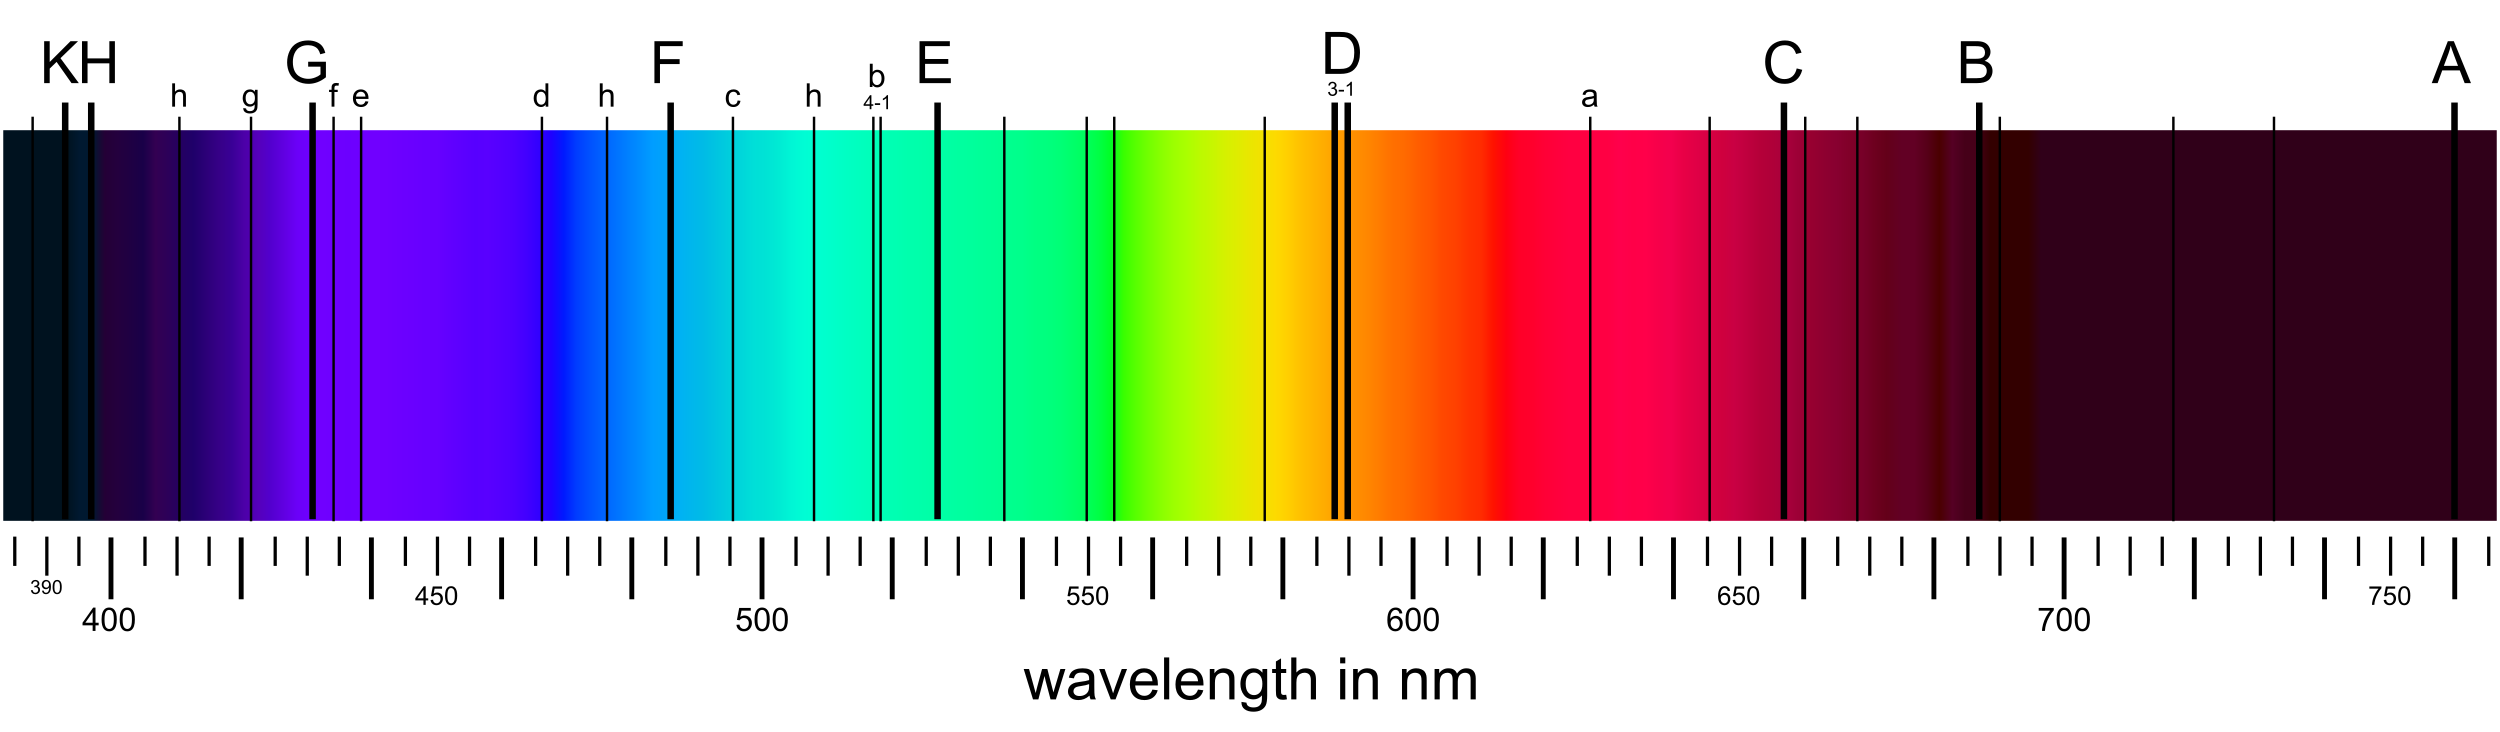 <?xml version="1.0" encoding="utf-8"?>
<!-- Generator: Adobe Illustrator 15.0.2, SVG Export Plug-In . SVG Version: 6.00 Build 0)  -->
<!DOCTYPE svg PUBLIC "-//W3C//DTD SVG 1.1//EN" "http://www.w3.org/Graphics/SVG/1.1/DTD/svg11.dtd">
<svg version="1.1"
	 id="svg2" sodipodi:docname="Fraunhofer_lines_DE.svg" inkscape:version="0.46" sodipodi:version="0.32" xmlns:dc="http://purl.org/dc/elements/1.1/" xmlns:cc="http://creativecommons.org/ns#" xmlns:rdf="http://www.w3.org/1999/02/22-rdf-syntax-ns#" xmlns:svg="http://www.w3.org/2000/svg" xmlns:sodipodi="http://sodipodi.sourceforge.net/DTD/sodipodi-0.dtd" xmlns:inkscape="http://www.inkscape.org/namespaces/inkscape" inkscape:output_extension="org.inkscape.output.svg.inkscape"
	 xmlns="http://www.w3.org/2000/svg" xmlns:xlink="http://www.w3.org/1999/xlink" x="0px" y="0px" width="768px" height="225px"
	 viewBox="0 0 768 225" enable-background="new 0 0 768 225" xml:space="preserve">
<sodipodi:namedview  id="base" inkscape:pageshadow="2" inkscape:pageopacity="0.0" showguides="true" showgrid="false" inkscape:cy="110.91748" inkscape:cx="292.59331" inkscape:zoom="1.535248" borderopacity="1.0" bordercolor="#666666" pagecolor="#ffffff" inkscape:guide-bbox="true" inkscape:window-y="0" inkscape:window-x="0" inkscape:window-height="930" inkscape:window-width="1272" inkscape:current-layer="layer1" inkscape:document-units="px">
	</sodipodi:namedview>
<g id="layer2" inkscape:label="bitmap" inkscape:groupmode="layer">
</g>
<g id="layer1" transform="translate(4,-83.862)" inkscape:label="Ebene 1" inkscape:groupmode="layer">
	
		<linearGradient id="rect2160_1_" gradientUnits="userSpaceOnUse" x1="51.134" y1="-619.408" x2="693.991" y2="-619.408" gradientTransform="matrix(1.01 0 0 -0.372 -50.667 -46.366)">
		<stop  offset="0" style="stop-color:#00121F"/>
		<stop  offset="0.006" style="stop-color:#00121F"/>
		<stop  offset="0.012" style="stop-color:#00121F"/>
		<stop  offset="0.018" style="stop-color:#00121F"/>
		<stop  offset="0.024" style="stop-color:#00121F"/>
		<stop  offset="0.03" style="stop-color:#001930"/>
		<stop  offset="0.036" style="stop-color:#001930"/>
		<stop  offset="0.042" style="stop-color:#240036"/>
		<stop  offset="0.048" style="stop-color:#24003E"/>
		<stop  offset="0.054" style="stop-color:#1F0043"/>
		<stop  offset="0.06" style="stop-color:#190048"/>
		<stop  offset="0.066" style="stop-color:#330052"/>
		<stop  offset="0.072" style="stop-color:#2C0059"/>
		<stop  offset="0.078" style="stop-color:#240061"/>
		<stop  offset="0.084" style="stop-color:#1F006A"/>
		<stop  offset="0.09" style="stop-color:#2C0078"/>
		<stop  offset="0.096" style="stop-color:#360087"/>
		<stop  offset="0.102" style="stop-color:#390096"/>
		<stop  offset="0.108" style="stop-color:#4C00A8"/>
		<stop  offset="0.115" style="stop-color:#5500BC"/>
		<stop  offset="0.12" style="stop-color:#5200CD"/>
		<stop  offset="0.127" style="stop-color:#6100E2"/>
		<stop  offset="0.133" style="stop-color:#6B00F8"/>
		<stop  offset="0.139" style="stop-color:#6E00FF"/>
		<stop  offset="0.145" style="stop-color:#7000FF"/>
		<stop  offset="0.151" style="stop-color:#6E00FF"/>
		<stop  offset="0.157" style="stop-color:#6C00FF"/>
		<stop  offset="0.163" style="stop-color:#6E00FF"/>
		<stop  offset="0.169" style="stop-color:#7000FF"/>
		<stop  offset="0.175" style="stop-color:#6F00FF"/>
		<stop  offset="0.181" style="stop-color:#6C00FF"/>
		<stop  offset="0.187" style="stop-color:#6A00FF"/>
		<stop  offset="0.193" style="stop-color:#6700FF"/>
		<stop  offset="0.199" style="stop-color:#6700FF"/>
		<stop  offset="0.205" style="stop-color:#6100FF"/>
		<stop  offset="0.211" style="stop-color:#5C00FF"/>
		<stop  offset="0.217" style="stop-color:#5700FF"/>
		<stop  offset="0.223" style="stop-color:#5900FF"/>
		<stop  offset="0.229" style="stop-color:#5400FF"/>
		<stop  offset="0.235" style="stop-color:#4E00FF"/>
		<stop  offset="0.241" style="stop-color:#4300FF"/>
		<stop  offset="0.247" style="stop-color:#3300FF"/>
		<stop  offset="0.253" style="stop-color:#1F00FF"/>
		<stop  offset="0.259" style="stop-color:#0019FF"/>
		<stop  offset="0.265" style="stop-color:#003CFF"/>
		<stop  offset="0.271" style="stop-color:#0050FF"/>
		<stop  offset="0.277" style="stop-color:#0061FF"/>
		<stop  offset="0.283" style="stop-color:#0070FF"/>
		<stop  offset="0.289" style="stop-color:#007FFF"/>
		<stop  offset="0.295" style="stop-color:#008DFF"/>
		<stop  offset="0.301" style="stop-color:#009DFF"/>
		<stop  offset="0.307" style="stop-color:#00A3FA"/>
		<stop  offset="0.313" style="stop-color:#00B1F5"/>
		<stop  offset="0.319" style="stop-color:#00B6ED"/>
		<stop  offset="0.325" style="stop-color:#00BBE6"/>
		<stop  offset="0.331" style="stop-color:#00C4E1"/>
		<stop  offset="0.337" style="stop-color:#00CDDD"/>
		<stop  offset="0.343" style="stop-color:#00D6DA"/>
		<stop  offset="0.349" style="stop-color:#00DFD8"/>
		<stop  offset="0.355" style="stop-color:#00E3D5"/>
		<stop  offset="0.361" style="stop-color:#00EBD4"/>
		<stop  offset="0.367" style="stop-color:#00F6D5"/>
		<stop  offset="0.373" style="stop-color:#00FDD4"/>
		<stop  offset="0.38" style="stop-color:#00FFCF"/>
		<stop  offset="0.386" style="stop-color:#00FFCA"/>
		<stop  offset="0.392" style="stop-color:#00FFC4"/>
		<stop  offset="0.398" style="stop-color:#00FFBF"/>
		<stop  offset="0.404" style="stop-color:#00FFBA"/>
		<stop  offset="0.41" style="stop-color:#00FFB5"/>
		<stop  offset="0.416" style="stop-color:#00FFB2"/>
		<stop  offset="0.422" style="stop-color:#00FFAD"/>
		<stop  offset="0.428" style="stop-color:#00FFAA"/>
		<stop  offset="0.434" style="stop-color:#00FFA6"/>
		<stop  offset="0.44" style="stop-color:#00FFA4"/>
		<stop  offset="0.446" style="stop-color:#00FFA0"/>
		<stop  offset="0.452" style="stop-color:#00FF9C"/>
		<stop  offset="0.458" style="stop-color:#00FF97"/>
		<stop  offset="0.464" style="stop-color:#00FF94"/>
		<stop  offset="0.47" style="stop-color:#00FF8E"/>
		<stop  offset="0.476" style="stop-color:#00FF8B"/>
		<stop  offset="0.482" style="stop-color:#00FF82"/>
		<stop  offset="0.488" style="stop-color:#00FF7E"/>
		<stop  offset="0.494" style="stop-color:#00FF76"/>
		<stop  offset="0.5" style="stop-color:#00FF6A"/>
		<stop  offset="0.506" style="stop-color:#00FF5C"/>
		<stop  offset="0.512" style="stop-color:#00FF46"/>
		<stop  offset="0.518" style="stop-color:#00FF24"/>
		<stop  offset="0.524" style="stop-color:#39FF00"/>
		<stop  offset="0.53" style="stop-color:#59FF00"/>
		<stop  offset="0.536" style="stop-color:#73FF00"/>
		<stop  offset="0.542" style="stop-color:#8AFF00"/>
		<stop  offset="0.548" style="stop-color:#9DFF00"/>
		<stop  offset="0.554" style="stop-color:#ABFF00"/>
		<stop  offset="0.56" style="stop-color:#BBFA00"/>
		<stop  offset="0.566" style="stop-color:#C7F600"/>
		<stop  offset="0.572" style="stop-color:#D5F100"/>
		<stop  offset="0.578" style="stop-color:#DFEC00"/>
		<stop  offset="0.584" style="stop-color:#EAE600"/>
		<stop  offset="0.59" style="stop-color:#F3E100"/>
		<stop  offset="0.596" style="stop-color:#FDDA00"/>
		<stop  offset="0.602" style="stop-color:#FFCE00"/>
		<stop  offset="0.608" style="stop-color:#FFC000"/>
		<stop  offset="0.615" style="stop-color:#FFB300"/>
		<stop  offset="0.621" style="stop-color:#FFA800"/>
		<stop  offset="0.626" style="stop-color:#FF9C00"/>
		<stop  offset="0.632" style="stop-color:#FF9100"/>
		<stop  offset="0.639" style="stop-color:#FF8700"/>
		<stop  offset="0.645" style="stop-color:#FF7C00"/>
		<stop  offset="0.651" style="stop-color:#FF7000"/>
		<stop  offset="0.657" style="stop-color:#FF6A00"/>
		<stop  offset="0.663" style="stop-color:#FF5E00"/>
		<stop  offset="0.669" style="stop-color:#FF5500"/>
		<stop  offset="0.675" style="stop-color:#FF4800"/>
		<stop  offset="0.681" style="stop-color:#FF4100"/>
		<stop  offset="0.687" style="stop-color:#FF3300"/>
		<stop  offset="0.693" style="stop-color:#FF2C00"/>
		<stop  offset="0.699" style="stop-color:#FF1200"/>
		<stop  offset="0.705" style="stop-color:#FF0012"/>
		<stop  offset="0.711" style="stop-color:#FF0028"/>
		<stop  offset="0.717" style="stop-color:#FF002C"/>
		<stop  offset="0.723" style="stop-color:#FF0036"/>
		<stop  offset="0.729" style="stop-color:#FF003C"/>
		<stop  offset="0.735" style="stop-color:#FF0041"/>
		<stop  offset="0.741" style="stop-color:#FF0041"/>
		<stop  offset="0.747" style="stop-color:#FF0043"/>
		<stop  offset="0.753" style="stop-color:#FF0043"/>
		<stop  offset="0.759" style="stop-color:#FF004C"/>
		<stop  offset="0.765" style="stop-color:#FF0048"/>
		<stop  offset="0.771" style="stop-color:#FF004A"/>
		<stop  offset="0.777" style="stop-color:#F7004A"/>
		<stop  offset="0.783" style="stop-color:#F3004E"/>
		<stop  offset="0.789" style="stop-color:#E80046"/>
		<stop  offset="0.795" style="stop-color:#E00046"/>
		<stop  offset="0.801" style="stop-color:#D70043"/>
		<stop  offset="0.807" style="stop-color:#CF003E"/>
		<stop  offset="0.813" style="stop-color:#C90043"/>
		<stop  offset="0.819" style="stop-color:#BF003E"/>
		<stop  offset="0.825" style="stop-color:#B50039"/>
		<stop  offset="0.831" style="stop-color:#AF0039"/>
		<stop  offset="0.837" style="stop-color:#A9003C"/>
		<stop  offset="0.843" style="stop-color:#9D0036"/>
		<stop  offset="0.849" style="stop-color:#970030"/>
		<stop  offset="0.855" style="stop-color:#8F0030"/>
		<stop  offset="0.861" style="stop-color:#880030"/>
		<stop  offset="0.868" style="stop-color:#800028"/>
		<stop  offset="0.874" style="stop-color:#760028"/>
		<stop  offset="0.879" style="stop-color:#6E001F"/>
		<stop  offset="0.885" style="stop-color:#640019"/>
		<stop  offset="0.892" style="stop-color:#620024"/>
		<stop  offset="0.898" style="stop-color:#620024"/>
		<stop  offset="0.904" style="stop-color:#570019"/>
		<stop  offset="0.91" style="stop-color:#4A0000"/>
		<stop  offset="0.916" style="stop-color:#550024"/>
		<stop  offset="0.922" style="stop-color:#460019"/>
		<stop  offset="0.928" style="stop-color:#460019"/>
		<stop  offset="0.934" style="stop-color:#330000"/>
		<stop  offset="0.94" style="stop-color:#330000"/>
		<stop  offset="0.946" style="stop-color:#330000"/>
		<stop  offset="0.952" style="stop-color:#330000"/>
		<stop  offset="0.958" style="stop-color:#300019"/>
		<stop  offset="0.964" style="stop-color:#300019"/>
		<stop  offset="0.97" style="stop-color:#300019"/>
		<stop  offset="0.976" style="stop-color:#300019"/>
		<stop  offset="0.982" style="stop-color:#300019"/>
		<stop  offset="0.988" style="stop-color:#300019"/>
		<stop  offset="0.994" style="stop-color:#300019"/>
		<stop  offset="1" style="stop-color:#300019"/>
	</linearGradient>
	<path id="rect2160" fill="url(#rect2160_1_)" d="M-3,123.862v120h0.75h0.031h3.216h0.999h644.059h4.466H763v-120H650.52h-4.466
		H1.996H0.997h-3.216h-0.031H-3z"/>
	<g id="g3640" transform="translate(0,-14)">
		<path id="path3356" fill="none" stroke="#000000" stroke-width="1.5" d="M30.094,262.96v19"/>
		<path id="path3358" fill="none" stroke="#000000" stroke-width="1" d="M20.242,262.71v9"/>
		<path id="path3360" fill="none" stroke="#000000" stroke-width="1" d="M10.39,262.71v12"/>
		<path id="path3362" fill="none" stroke="#000000" stroke-width="1" d="M0.539,262.71v9"/>
		<path id="path3372" fill="none" stroke="#000000" stroke-width="1.5" d="M70.094,262.96v19"/>
		<path id="path3374" fill="none" stroke="#000000" stroke-width="1" d="M60.242,262.71v9"/>
		<path id="path3376" fill="none" stroke="#000000" stroke-width="1" d="M50.39,262.71v12"/>
		<path id="path3378" fill="none" stroke="#000000" stroke-width="1" d="M40.539,262.71v9"/>
		<path id="path3382" fill="none" stroke="#000000" stroke-width="1.5" d="M110.094,262.96v19"/>
		<path id="path3384" fill="none" stroke="#000000" stroke-width="1" d="M100.242,262.71v9"/>
		<path id="path3386" fill="none" stroke="#000000" stroke-width="1" d="M90.39,262.71v12"/>
		<path id="path3388" fill="none" stroke="#000000" stroke-width="1" d="M80.539,262.71v9"/>
		<path id="path3392" fill="none" stroke="#000000" stroke-width="1.5" d="M150.094,262.96v19"/>
		<path id="path3394" fill="none" stroke="#000000" stroke-width="1" d="M140.242,262.71v9"/>
		<path id="path3396" fill="none" stroke="#000000" stroke-width="1" d="M130.39,262.71v12"/>
		<path id="path3398" fill="none" stroke="#000000" stroke-width="1" d="M120.539,262.71v9"/>
		<path id="path3402" fill="none" stroke="#000000" stroke-width="1.5" d="M190.094,262.96v19"/>
		<path id="path3404" fill="none" stroke="#000000" stroke-width="1" d="M180.242,262.71v9"/>
		<path id="path3406" fill="none" stroke="#000000" stroke-width="1" d="M170.39,262.71v12"/>
		<path id="path3408" fill="none" stroke="#000000" stroke-width="1" d="M160.539,262.71v9"/>
		<path id="path3412" fill="none" stroke="#000000" stroke-width="1.5" d="M230.094,262.96v19"/>
		<path id="path3414" fill="none" stroke="#000000" stroke-width="1" d="M220.242,262.71v9"/>
		<path id="path3416" fill="none" stroke="#000000" stroke-width="1" d="M210.39,262.71v12"/>
		<path id="path3418" fill="none" stroke="#000000" stroke-width="1" d="M200.539,262.71v9"/>
		<path id="path3422" fill="none" stroke="#000000" stroke-width="1.5" d="M270.094,262.96v19"/>
		<path id="path3424" fill="none" stroke="#000000" stroke-width="1" d="M260.242,262.71v9"/>
		<path id="path3426" fill="none" stroke="#000000" stroke-width="1" d="M250.39,262.71v12"/>
		<path id="path3428" fill="none" stroke="#000000" stroke-width="1" d="M240.539,262.71v9"/>
		<path id="path3432" fill="none" stroke="#000000" stroke-width="1.5" d="M310.094,262.96v19"/>
		<path id="path3434" fill="none" stroke="#000000" stroke-width="1" d="M300.242,262.71v9"/>
		<path id="path3436" fill="none" stroke="#000000" stroke-width="1" d="M290.39,262.71v12"/>
		<path id="path3438" fill="none" stroke="#000000" stroke-width="1" d="M280.539,262.71v9"/>
		<path id="path3442" fill="none" stroke="#000000" stroke-width="1.5" d="M350.094,262.96v19"/>
		<path id="path3444" fill="none" stroke="#000000" stroke-width="1" d="M340.242,262.71v9"/>
		<path id="path3446" fill="none" stroke="#000000" stroke-width="1" d="M330.391,262.71v12"/>
		<path id="path3448" fill="none" stroke="#000000" stroke-width="1" d="M320.539,262.71v9"/>
		<path id="path3452" fill="none" stroke="#000000" stroke-width="1.5" d="M390.094,262.96v19"/>
		<path id="path3454" fill="none" stroke="#000000" stroke-width="1" d="M380.242,262.71v9"/>
		<path id="path3456" fill="none" stroke="#000000" stroke-width="1" d="M370.391,262.71v12"/>
		<path id="path3458" fill="none" stroke="#000000" stroke-width="1" d="M360.539,262.71v9"/>
		<path id="path3462" fill="none" stroke="#000000" stroke-width="1.5" d="M430.094,262.96v19"/>
		<path id="path3464" fill="none" stroke="#000000" stroke-width="1" d="M420.242,262.71v9"/>
		<path id="path3466" fill="none" stroke="#000000" stroke-width="1" d="M410.391,262.71v12"/>
		<path id="path3468" fill="none" stroke="#000000" stroke-width="1" d="M400.539,262.71v9"/>
		<path id="path3472" fill="none" stroke="#000000" stroke-width="1.5" d="M470.094,262.96v19"/>
		<path id="path3474" fill="none" stroke="#000000" stroke-width="1" d="M460.242,262.71v9"/>
		<path id="path3476" fill="none" stroke="#000000" stroke-width="1" d="M450.391,262.71v12"/>
		<path id="path3478" fill="none" stroke="#000000" stroke-width="1" d="M440.539,262.71v9"/>
		<path id="path3482" fill="none" stroke="#000000" stroke-width="1.5" d="M510.094,262.96v19"/>
		<path id="path3484" fill="none" stroke="#000000" stroke-width="1" d="M500.242,262.71v9"/>
		<path id="path3486" fill="none" stroke="#000000" stroke-width="1" d="M490.391,262.71v12"/>
		<path id="path3488" fill="none" stroke="#000000" stroke-width="1" d="M480.539,262.71v9"/>
		<path id="path3492" fill="none" stroke="#000000" stroke-width="1.5" d="M550.094,262.96v19"/>
		<path id="path3494" fill="none" stroke="#000000" stroke-width="1" d="M540.242,262.71v9"/>
		<path id="path3496" fill="none" stroke="#000000" stroke-width="1" d="M530.391,262.71v12"/>
		<path id="path3498" fill="none" stroke="#000000" stroke-width="1" d="M520.539,262.71v9"/>
		<path id="path3502" fill="none" stroke="#000000" stroke-width="1.5" d="M590.094,262.96v19"/>
		<path id="path3504" fill="none" stroke="#000000" stroke-width="1" d="M580.242,262.71v9"/>
		<path id="path3506" fill="none" stroke="#000000" stroke-width="1" d="M570.391,262.71v12"/>
		<path id="path3508" fill="none" stroke="#000000" stroke-width="1" d="M560.539,262.71v9"/>
		<path id="path3512" fill="none" stroke="#000000" stroke-width="1.5" d="M630.094,262.96v19"/>
		<path id="path3514" fill="none" stroke="#000000" stroke-width="1" d="M620.242,262.71v9"/>
		<path id="path3516" fill="none" stroke="#000000" stroke-width="1" d="M610.391,262.71v12"/>
		<path id="path3518" fill="none" stroke="#000000" stroke-width="1" d="M600.539,262.71v9"/>
		<path id="path3522" fill="none" stroke="#000000" stroke-width="1.5" d="M670.094,262.96v19"/>
		<path id="path3524" fill="none" stroke="#000000" stroke-width="1" d="M660.242,262.71v9"/>
		<path id="path3526" fill="none" stroke="#000000" stroke-width="1" d="M650.391,262.71v12"/>
		<path id="path3528" fill="none" stroke="#000000" stroke-width="1" d="M640.539,262.71v9"/>
		<path id="path3532" fill="none" stroke="#000000" stroke-width="1.5" d="M710.094,262.96v19"/>
		<path id="path3534" fill="none" stroke="#000000" stroke-width="1" d="M700.242,262.71v9"/>
		<path id="path3536" fill="none" stroke="#000000" stroke-width="1" d="M690.391,262.71v12"/>
		<path id="path3538" fill="none" stroke="#000000" stroke-width="1" d="M680.539,262.71v9"/>
		<path id="path3542" fill="none" stroke="#000000" stroke-width="1.5" d="M750.094,262.96v19"/>
		<path id="path3544" fill="none" stroke="#000000" stroke-width="1" d="M740.242,262.71v9"/>
		<path id="path3546" fill="none" stroke="#000000" stroke-width="1" d="M730.391,262.71v12"/>
		<path id="path3548" fill="none" stroke="#000000" stroke-width="1" d="M720.539,262.71v9"/>
		<path id="path3558" fill="none" stroke="#000000" stroke-width="1" d="M760.539,262.71v9"/>
	</g>
	<g enable-background="new    ">
		<path d="M5.492,265.188l0.527-0.07c0.061,0.299,0.164,0.515,0.309,0.646c0.146,0.133,0.323,0.198,0.532,0.198
			c0.248,0,0.458-0.086,0.628-0.258s0.256-0.385,0.256-0.639c0-0.242-0.079-0.441-0.237-0.599s-0.359-0.236-0.604-0.236
			c-0.1,0-0.224,0.02-0.372,0.059l0.059-0.463c0.035,0.004,0.063,0.006,0.085,0.006c0.225,0,0.427-0.059,0.606-0.176
			s0.27-0.298,0.27-0.542c0-0.193-0.065-0.354-0.196-0.48s-0.3-0.19-0.507-0.19c-0.205,0-0.376,0.064-0.513,0.193
			s-0.225,0.322-0.264,0.58l-0.527-0.094c0.064-0.354,0.211-0.627,0.439-0.822c0.229-0.193,0.513-0.291,0.853-0.291
			c0.234,0,0.45,0.051,0.647,0.15c0.197,0.102,0.348,0.238,0.453,0.412s0.157,0.358,0.157,0.554c0,0.186-0.05,0.354-0.149,0.507
			s-0.247,0.273-0.442,0.363c0.254,0.059,0.451,0.18,0.592,0.365c0.141,0.184,0.211,0.415,0.211,0.692
			c0,0.375-0.137,0.692-0.41,0.954c-0.273,0.26-0.619,0.391-1.037,0.391c-0.377,0-0.69-0.112-0.939-0.337
			S5.527,265.546,5.492,265.188z"/>
		<path d="M8.905,265.329l0.507-0.047c0.043,0.238,0.125,0.411,0.246,0.519s0.276,0.161,0.466,0.161
			c0.162,0,0.304-0.037,0.426-0.111s0.222-0.173,0.3-0.298c0.078-0.123,0.144-0.291,0.196-0.502s0.079-0.426,0.079-0.645
			c0-0.023-0.001-0.059-0.003-0.105c-0.105,0.168-0.25,0.305-0.432,0.408c-0.183,0.105-0.38,0.157-0.593,0.157
			c-0.355,0-0.656-0.129-0.902-0.387s-0.369-0.598-0.369-1.02c0-0.436,0.128-0.786,0.385-1.052s0.579-0.398,0.965-0.398
			c0.279,0,0.535,0.075,0.766,0.226s0.407,0.364,0.527,0.644c0.12,0.277,0.18,0.681,0.18,1.208c0,0.549-0.06,0.985-0.179,1.312
			c-0.119,0.324-0.296,0.572-0.532,0.742s-0.511,0.255-0.828,0.255c-0.336,0-0.61-0.093-0.823-0.28
			C9.076,265.93,8.948,265.667,8.905,265.329z M11.064,263.433c0-0.303-0.081-0.543-0.242-0.721s-0.355-0.267-0.582-0.267
			c-0.234,0-0.438,0.096-0.612,0.287s-0.261,0.439-0.261,0.744c0,0.273,0.083,0.496,0.248,0.667s0.369,0.256,0.611,0.256
			c0.244,0,0.445-0.085,0.602-0.256S11.064,263.736,11.064,263.433z"/>
		<path d="M12.163,264.204c0-0.508,0.052-0.916,0.157-1.226s0.26-0.549,0.466-0.717s0.465-0.252,0.778-0.252
			c0.23,0,0.433,0.047,0.606,0.139c0.174,0.094,0.317,0.228,0.431,0.402s0.202,0.388,0.267,0.639s0.097,0.589,0.097,1.015
			c0,0.504-0.052,0.911-0.155,1.22c-0.104,0.311-0.258,0.55-0.464,0.719s-0.466,0.253-0.781,0.253c-0.414,0-0.739-0.148-0.976-0.445
			C12.305,265.593,12.163,265.011,12.163,264.204z M12.705,264.204c0,0.705,0.083,1.175,0.248,1.407
			c0.165,0.234,0.369,0.351,0.611,0.351s0.446-0.117,0.611-0.352s0.248-0.703,0.248-1.406c0-0.707-0.083-1.177-0.248-1.409
			s-0.371-0.349-0.617-0.349c-0.242,0-0.436,0.103-0.58,0.308C12.796,263.015,12.705,263.499,12.705,264.204z"/>
	</g>
	<g enable-background="new    ">
		<path d="M24.46,277.684v-1.714h-3.105v-0.806l3.267-4.639h0.718v4.639h0.967v0.806h-0.967v1.714H24.46z M24.46,275.165v-3.228
			l-2.241,3.228H24.46z"/>
		<path d="M27.205,274.154c0-0.847,0.087-1.527,0.261-2.044c0.174-0.516,0.433-0.913,0.776-1.193s0.775-0.42,1.296-0.42
			c0.384,0,0.721,0.077,1.011,0.232c0.29,0.154,0.529,0.377,0.718,0.668c0.189,0.292,0.337,0.646,0.444,1.064
			c0.107,0.419,0.161,0.982,0.161,1.692c0,0.84-0.086,1.518-0.259,2.034c-0.172,0.516-0.431,0.914-0.774,1.195
			c-0.343,0.282-0.777,0.423-1.301,0.423c-0.69,0-1.232-0.247-1.626-0.742C27.44,276.469,27.205,275.499,27.205,274.154z
			 M28.108,274.154c0,1.175,0.138,1.957,0.413,2.347c0.275,0.389,0.614,0.583,1.018,0.583s0.743-0.195,1.018-0.586
			s0.413-1.172,0.413-2.344c0-1.179-0.138-1.961-0.413-2.349s-0.618-0.581-1.028-0.581c-0.404,0-0.726,0.171-0.967,0.513
			C28.259,272.174,28.108,272.979,28.108,274.154z"/>
		<path d="M32.766,274.154c0-0.847,0.087-1.527,0.261-2.044c0.174-0.516,0.433-0.913,0.776-1.193s0.775-0.42,1.296-0.42
			c0.384,0,0.721,0.077,1.011,0.232c0.29,0.154,0.529,0.377,0.718,0.668c0.189,0.292,0.337,0.646,0.444,1.064
			c0.107,0.419,0.161,0.982,0.161,1.692c0,0.84-0.086,1.518-0.259,2.034c-0.172,0.516-0.431,0.914-0.774,1.195
			c-0.343,0.282-0.777,0.423-1.301,0.423c-0.69,0-1.232-0.247-1.626-0.742C33.002,276.469,32.766,275.499,32.766,274.154z
			 M33.669,274.154c0,1.175,0.138,1.957,0.413,2.347c0.275,0.389,0.614,0.583,1.018,0.583s0.743-0.195,1.018-0.586
			s0.413-1.172,0.413-2.344c0-1.179-0.138-1.961-0.413-2.349s-0.618-0.581-1.028-0.581c-0.404,0-0.726,0.171-0.967,0.513
			C33.821,272.174,33.669,272.979,33.669,274.154z"/>
	</g>
	<g enable-background="new    ">
		<path d="M222.232,275.809l0.923-0.078c0.068,0.449,0.227,0.787,0.476,1.014c0.249,0.226,0.549,0.339,0.901,0.339
			c0.423,0,0.781-0.159,1.074-0.479s0.439-0.742,0.439-1.27c0-0.501-0.141-0.896-0.422-1.187s-0.65-0.435-1.106-0.435
			c-0.283,0-0.539,0.064-0.767,0.192c-0.228,0.129-0.407,0.296-0.537,0.501l-0.825-0.107l0.693-3.677h3.56v0.84h-2.856l-0.386,1.924
			c0.43-0.3,0.88-0.449,1.353-0.449c0.625,0,1.152,0.217,1.582,0.649s0.645,0.989,0.645,1.67c0,0.647-0.189,1.208-0.566,1.68
			c-0.459,0.579-1.085,0.869-1.88,0.869c-0.651,0-1.183-0.183-1.594-0.547S222.291,276.412,222.232,275.809z"/>
		<path d="M227.794,274.154c0-0.847,0.087-1.527,0.261-2.044c0.174-0.516,0.433-0.913,0.776-1.193s0.775-0.42,1.296-0.42
			c0.384,0,0.721,0.077,1.011,0.232c0.29,0.154,0.529,0.377,0.718,0.668c0.189,0.292,0.337,0.646,0.444,1.064
			c0.107,0.419,0.161,0.982,0.161,1.692c0,0.84-0.086,1.518-0.259,2.034c-0.172,0.516-0.431,0.914-0.774,1.195
			c-0.343,0.282-0.777,0.423-1.301,0.423c-0.69,0-1.232-0.247-1.626-0.742C228.03,276.469,227.794,275.499,227.794,274.154z
			 M228.697,274.154c0,1.175,0.138,1.957,0.413,2.347c0.275,0.389,0.614,0.583,1.018,0.583s0.743-0.195,1.018-0.586
			s0.413-1.172,0.413-2.344c0-1.179-0.138-1.961-0.413-2.349s-0.618-0.581-1.028-0.581c-0.404,0-0.726,0.171-0.967,0.513
			C228.849,272.174,228.697,272.979,228.697,274.154z"/>
		<path d="M233.355,274.154c0-0.847,0.087-1.527,0.261-2.044c0.174-0.516,0.433-0.913,0.776-1.193s0.775-0.42,1.296-0.42
			c0.384,0,0.721,0.077,1.011,0.232c0.29,0.154,0.529,0.377,0.718,0.668c0.189,0.292,0.337,0.646,0.444,1.064
			c0.107,0.419,0.161,0.982,0.161,1.692c0,0.84-0.086,1.518-0.259,2.034c-0.172,0.516-0.431,0.914-0.774,1.195
			c-0.343,0.282-0.777,0.423-1.301,0.423c-0.69,0-1.232-0.247-1.626-0.742C233.591,276.469,233.355,275.499,233.355,274.154z
			 M234.259,274.154c0,1.175,0.138,1.957,0.413,2.347c0.275,0.389,0.614,0.583,1.018,0.583s0.743-0.195,1.018-0.586
			s0.413-1.172,0.413-2.344c0-1.179-0.138-1.961-0.413-2.349s-0.618-0.581-1.028-0.581c-0.404,0-0.726,0.171-0.967,0.513
			C234.41,272.174,234.259,272.979,234.259,274.154z"/>
	</g>
	<g enable-background="new    ">
		<path d="M126.072,269.684v-1.371h-2.484v-0.645l2.613-3.711h0.574v3.711h0.773v0.645h-0.773v1.371H126.072z M126.072,267.669
			v-2.582l-1.793,2.582H126.072z"/>
		<path d="M128.267,268.184l0.738-0.063c0.055,0.359,0.182,0.63,0.381,0.811s0.439,0.271,0.721,0.271
			c0.338,0,0.625-0.128,0.859-0.383s0.352-0.594,0.352-1.016c0-0.401-0.113-0.718-0.338-0.949s-0.52-0.348-0.885-0.348
			c-0.227,0-0.431,0.052-0.613,0.154s-0.326,0.236-0.43,0.4l-0.66-0.086l0.555-2.941h2.848v0.672h-2.285l-0.309,1.539
			c0.344-0.239,0.705-0.359,1.082-0.359c0.5,0,0.922,0.173,1.266,0.52s0.516,0.792,0.516,1.336c0,0.519-0.151,0.966-0.453,1.344
			c-0.367,0.464-0.869,0.695-1.504,0.695c-0.521,0-0.946-0.146-1.275-0.438S128.314,268.666,128.267,268.184z"/>
		<path d="M132.716,266.86c0-0.677,0.07-1.222,0.209-1.635s0.346-0.731,0.621-0.955s0.621-0.336,1.037-0.336
			c0.307,0,0.577,0.062,0.809,0.186s0.423,0.302,0.574,0.535s0.27,0.517,0.355,0.852s0.129,0.786,0.129,1.354
			c0,0.672-0.069,1.214-0.207,1.627s-0.344,0.731-0.619,0.957s-0.622,0.338-1.041,0.338c-0.552,0-0.986-0.198-1.301-0.594
			C132.905,268.712,132.716,267.935,132.716,266.86z M133.439,266.86c0,0.94,0.11,1.565,0.33,1.877s0.492,0.467,0.814,0.467
			s0.594-0.156,0.814-0.469s0.33-0.938,0.33-1.875c0-0.942-0.11-1.569-0.33-1.879s-0.494-0.465-0.822-0.465
			c-0.323,0-0.581,0.137-0.773,0.41C133.56,265.275,133.439,265.92,133.439,266.86z"/>
	</g>
	<g enable-background="new    ">
		<path d="M426.793,272.279l-0.874,0.068c-0.078-0.345-0.188-0.596-0.332-0.752c-0.237-0.251-0.53-0.376-0.879-0.376
			c-0.28,0-0.526,0.078-0.737,0.234c-0.277,0.202-0.494,0.496-0.654,0.884s-0.242,0.939-0.249,1.655
			c0.212-0.322,0.47-0.562,0.776-0.718s0.627-0.234,0.962-0.234c0.586,0,1.085,0.216,1.497,0.647
			c0.411,0.431,0.617,0.988,0.617,1.672c0,0.449-0.097,0.867-0.291,1.252c-0.193,0.387-0.459,0.682-0.798,0.887
			s-0.723,0.308-1.152,0.308c-0.732,0-1.329-0.27-1.792-0.808c-0.463-0.539-0.693-1.427-0.693-2.664c0-1.384,0.256-2.39,0.767-3.018
			c0.446-0.547,1.046-0.82,1.802-0.82c0.563,0,1.024,0.158,1.385,0.474C426.506,271.286,426.721,271.722,426.793,272.279z
			 M423.204,275.365c0,0.303,0.064,0.593,0.192,0.869c0.129,0.276,0.309,0.487,0.54,0.632c0.231,0.146,0.474,0.218,0.728,0.218
			c0.371,0,0.689-0.149,0.957-0.449s0.4-0.706,0.4-1.221c0-0.495-0.132-0.885-0.396-1.169c-0.264-0.285-0.596-0.428-0.996-0.428
			c-0.397,0-0.733,0.143-1.011,0.428C423.342,274.529,423.204,274.903,423.204,275.365z"/>
		<path d="M427.794,274.154c0-0.847,0.087-1.527,0.261-2.044c0.175-0.516,0.434-0.913,0.777-1.193c0.343-0.28,0.775-0.42,1.296-0.42
			c0.384,0,0.722,0.077,1.011,0.232c0.289,0.154,0.529,0.377,0.718,0.668c0.188,0.292,0.337,0.646,0.444,1.064
			c0.107,0.419,0.161,0.982,0.161,1.692c0,0.84-0.087,1.518-0.259,2.034c-0.172,0.516-0.431,0.914-0.773,1.195
			c-0.344,0.282-0.777,0.423-1.302,0.423c-0.69,0-1.231-0.247-1.626-0.742C428.029,276.469,427.794,275.499,427.794,274.154z
			 M428.697,274.154c0,1.175,0.138,1.957,0.412,2.347c0.275,0.389,0.615,0.583,1.019,0.583s0.743-0.195,1.019-0.586
			c0.274-0.391,0.412-1.172,0.412-2.344c0-1.179-0.138-1.961-0.412-2.349c-0.275-0.388-0.618-0.581-1.028-0.581
			c-0.403,0-0.726,0.171-0.967,0.513C428.849,272.174,428.697,272.979,428.697,274.154z"/>
		<path d="M433.355,274.154c0-0.847,0.087-1.527,0.262-2.044c0.174-0.516,0.433-0.913,0.775-1.193c0.344-0.28,0.775-0.42,1.297-0.42
			c0.385,0,0.721,0.077,1.011,0.232c0.29,0.154,0.528,0.377,0.718,0.668c0.189,0.292,0.337,0.646,0.444,1.064
			c0.107,0.419,0.161,0.982,0.161,1.692c0,0.84-0.086,1.518-0.259,2.034c-0.173,0.516-0.431,0.914-0.774,1.195
			c-0.343,0.282-0.777,0.423-1.301,0.423c-0.689,0-1.232-0.247-1.626-0.742C433.592,276.469,433.355,275.499,433.355,274.154z
			 M434.259,274.154c0,1.175,0.138,1.957,0.413,2.347c0.274,0.389,0.613,0.583,1.018,0.583s0.743-0.195,1.018-0.586
			c0.275-0.391,0.413-1.172,0.413-2.344c0-1.179-0.138-1.961-0.413-2.349c-0.274-0.388-0.617-0.581-1.027-0.581
			c-0.404,0-0.727,0.171-0.967,0.513C434.41,272.174,434.259,272.979,434.259,274.154z"/>
	</g>
	<g enable-background="new    ">
		<path d="M323.818,268.184l0.738-0.063c0.055,0.359,0.182,0.63,0.381,0.811s0.439,0.271,0.721,0.271
			c0.338,0,0.625-0.128,0.859-0.383s0.352-0.594,0.352-1.016c0-0.401-0.113-0.718-0.338-0.949s-0.52-0.348-0.885-0.348
			c-0.227,0-0.431,0.052-0.613,0.154s-0.326,0.236-0.43,0.4l-0.66-0.086l0.555-2.941h2.848v0.672h-2.285l-0.309,1.539
			c0.344-0.239,0.705-0.359,1.082-0.359c0.5,0,0.922,0.173,1.266,0.52s0.516,0.792,0.516,1.336c0,0.519-0.151,0.966-0.453,1.344
			c-0.367,0.464-0.869,0.695-1.504,0.695c-0.521,0-0.946-0.146-1.275-0.438S323.865,268.666,323.818,268.184z"/>
		<path d="M328.267,268.184l0.738-0.063c0.055,0.359,0.182,0.63,0.381,0.811s0.439,0.271,0.721,0.271
			c0.338,0,0.625-0.128,0.859-0.383s0.352-0.594,0.352-1.016c0-0.401-0.113-0.718-0.338-0.949s-0.52-0.348-0.885-0.348
			c-0.227,0-0.431,0.052-0.613,0.154s-0.326,0.236-0.43,0.4l-0.66-0.086l0.555-2.941h2.848v0.672h-2.285l-0.309,1.539
			c0.344-0.239,0.705-0.359,1.082-0.359c0.5,0,0.922,0.173,1.266,0.52s0.516,0.792,0.516,1.336c0,0.519-0.151,0.966-0.453,1.344
			c-0.367,0.464-0.869,0.695-1.504,0.695c-0.521,0-0.946-0.146-1.275-0.438S328.314,268.666,328.267,268.184z"/>
		<path d="M332.716,266.86c0-0.677,0.07-1.222,0.209-1.635s0.346-0.731,0.621-0.955s0.621-0.336,1.037-0.336
			c0.307,0,0.577,0.062,0.809,0.186s0.423,0.302,0.574,0.535s0.27,0.517,0.355,0.852s0.129,0.786,0.129,1.354
			c0,0.672-0.069,1.214-0.207,1.627s-0.344,0.731-0.619,0.957s-0.622,0.338-1.041,0.338c-0.552,0-0.986-0.198-1.301-0.594
			C332.905,268.712,332.716,267.935,332.716,266.86z M333.439,266.86c0,0.94,0.11,1.565,0.33,1.877s0.492,0.467,0.814,0.467
			s0.594-0.156,0.814-0.469s0.33-0.938,0.33-1.875c0-0.942-0.11-1.569-0.33-1.879s-0.494-0.465-0.822-0.465
			c-0.323,0-0.581,0.137-0.773,0.41C333.56,265.275,333.439,265.92,333.439,266.86z"/>
	</g>
	<g enable-background="new    ">
		<path d="M622.291,271.464v-0.845h4.634v0.684c-0.456,0.485-0.907,1.13-1.354,1.934c-0.448,0.804-0.794,1.631-1.038,2.48
			c-0.176,0.599-0.288,1.255-0.337,1.968h-0.903c0.01-0.563,0.12-1.243,0.332-2.041s0.515-1.566,0.911-2.307
			c0.395-0.741,0.816-1.365,1.262-1.873H622.291z"/>
		<path d="M627.794,274.154c0-0.847,0.087-1.527,0.261-2.044c0.175-0.516,0.434-0.913,0.777-1.193c0.343-0.28,0.775-0.42,1.296-0.42
			c0.384,0,0.722,0.077,1.011,0.232c0.289,0.154,0.529,0.377,0.718,0.668c0.188,0.292,0.337,0.646,0.444,1.064
			c0.107,0.419,0.161,0.982,0.161,1.692c0,0.84-0.087,1.518-0.259,2.034c-0.172,0.516-0.431,0.914-0.773,1.195
			c-0.344,0.282-0.777,0.423-1.302,0.423c-0.69,0-1.231-0.247-1.626-0.742C628.029,276.469,627.794,275.499,627.794,274.154z
			 M628.697,274.154c0,1.175,0.138,1.957,0.412,2.347c0.275,0.389,0.615,0.583,1.019,0.583s0.743-0.195,1.019-0.586
			c0.274-0.391,0.412-1.172,0.412-2.344c0-1.179-0.138-1.961-0.412-2.349c-0.275-0.388-0.618-0.581-1.028-0.581
			c-0.403,0-0.726,0.171-0.967,0.513C628.849,272.174,628.697,272.979,628.697,274.154z"/>
		<path d="M633.355,274.154c0-0.847,0.087-1.527,0.262-2.044c0.174-0.516,0.433-0.913,0.775-1.193c0.344-0.28,0.775-0.42,1.297-0.42
			c0.385,0,0.721,0.077,1.011,0.232c0.29,0.154,0.528,0.377,0.718,0.668c0.189,0.292,0.337,0.646,0.444,1.064
			c0.107,0.419,0.161,0.982,0.161,1.692c0,0.84-0.086,1.518-0.259,2.034c-0.173,0.516-0.431,0.914-0.774,1.195
			c-0.343,0.282-0.777,0.423-1.301,0.423c-0.689,0-1.232-0.247-1.626-0.742C633.592,276.469,633.355,275.499,633.355,274.154z
			 M634.259,274.154c0,1.175,0.138,1.957,0.413,2.347c0.274,0.389,0.613,0.583,1.018,0.583s0.743-0.195,1.018-0.586
			c0.275-0.391,0.413-1.172,0.413-2.344c0-1.179-0.138-1.961-0.413-2.349c-0.274-0.388-0.617-0.581-1.027-0.581
			c-0.404,0-0.727,0.171-0.967,0.513C634.41,272.174,634.259,272.979,634.259,274.154z"/>
	</g>
	<g enable-background="new    ">
		<path d="M527.467,265.36l-0.699,0.055c-0.063-0.276-0.151-0.477-0.266-0.602c-0.19-0.2-0.425-0.301-0.703-0.301
			c-0.225,0-0.421,0.063-0.59,0.188c-0.222,0.161-0.396,0.397-0.523,0.707c-0.128,0.31-0.194,0.751-0.199,1.324
			c0.169-0.258,0.376-0.449,0.621-0.574c0.244-0.125,0.501-0.188,0.77-0.188c0.469,0,0.867,0.173,1.197,0.518
			c0.329,0.345,0.494,0.791,0.494,1.338c0,0.359-0.078,0.693-0.232,1.002c-0.155,0.309-0.368,0.545-0.639,0.709
			c-0.271,0.164-0.578,0.246-0.922,0.246c-0.586,0-1.064-0.216-1.434-0.646c-0.37-0.431-0.555-1.142-0.555-2.131
			c0-1.106,0.204-1.911,0.613-2.414c0.356-0.438,0.837-0.656,1.441-0.656c0.45,0,0.819,0.126,1.107,0.379
			C527.236,264.566,527.409,264.915,527.467,265.36z M524.596,267.829c0,0.242,0.051,0.474,0.154,0.695
			c0.103,0.222,0.246,0.39,0.432,0.506c0.185,0.116,0.379,0.174,0.582,0.174c0.297,0,0.552-0.12,0.766-0.359
			c0.213-0.239,0.32-0.565,0.32-0.977c0-0.396-0.105-0.708-0.316-0.936s-0.477-0.342-0.797-0.342c-0.318,0-0.588,0.114-0.809,0.342
			C524.706,267.16,524.596,267.459,524.596,267.829z"/>
		<path d="M528.268,268.184l0.738-0.063c0.055,0.359,0.182,0.63,0.381,0.811s0.439,0.271,0.721,0.271
			c0.338,0,0.625-0.128,0.859-0.383s0.352-0.594,0.352-1.016c0-0.401-0.113-0.718-0.338-0.949c-0.226-0.231-0.521-0.348-0.885-0.348
			c-0.227,0-0.432,0.052-0.613,0.154c-0.183,0.103-0.326,0.236-0.43,0.4l-0.66-0.086l0.555-2.941h2.848v0.672h-2.285l-0.309,1.539
			c0.344-0.239,0.704-0.359,1.082-0.359c0.5,0,0.922,0.173,1.266,0.52s0.516,0.792,0.516,1.336c0,0.519-0.151,0.966-0.453,1.344
			c-0.367,0.464-0.869,0.695-1.504,0.695c-0.521,0-0.946-0.146-1.275-0.438C528.502,269.053,528.314,268.666,528.268,268.184z"/>
		<path d="M532.717,266.86c0-0.677,0.069-1.222,0.209-1.635c0.139-0.413,0.346-0.731,0.621-0.955
			c0.274-0.224,0.62-0.336,1.037-0.336c0.307,0,0.576,0.062,0.809,0.186c0.231,0.124,0.423,0.302,0.574,0.535
			c0.15,0.233,0.27,0.517,0.355,0.852s0.129,0.786,0.129,1.354c0,0.672-0.069,1.214-0.207,1.627
			c-0.139,0.413-0.345,0.731-0.619,0.957c-0.275,0.226-0.622,0.338-1.041,0.338c-0.553,0-0.986-0.198-1.301-0.594
			C532.905,268.712,532.717,267.935,532.717,266.86z M533.439,266.86c0,0.94,0.109,1.565,0.33,1.877
			c0.22,0.312,0.491,0.467,0.814,0.467c0.322,0,0.594-0.156,0.814-0.469c0.22-0.313,0.33-0.938,0.33-1.875
			c0-0.942-0.11-1.569-0.33-1.879c-0.221-0.31-0.494-0.465-0.822-0.465c-0.323,0-0.581,0.137-0.773,0.41
			C533.56,265.275,533.439,265.92,533.439,266.86z"/>
	</g>
	<g enable-background="new    ">
		<path d="M723.865,264.708v-0.676h3.707v0.547c-0.365,0.388-0.727,0.903-1.084,1.547c-0.358,0.644-0.635,1.305-0.83,1.984
			c-0.141,0.479-0.23,1.004-0.27,1.574h-0.723c0.008-0.45,0.096-0.995,0.266-1.633c0.169-0.638,0.412-1.253,0.729-1.846
			s0.652-1.092,1.01-1.498H723.865z"/>
		<path d="M728.268,268.184l0.738-0.063c0.055,0.359,0.182,0.63,0.381,0.811s0.439,0.271,0.721,0.271
			c0.338,0,0.625-0.128,0.859-0.383s0.352-0.594,0.352-1.016c0-0.401-0.113-0.718-0.338-0.949c-0.226-0.231-0.521-0.348-0.885-0.348
			c-0.227,0-0.432,0.052-0.613,0.154c-0.183,0.103-0.326,0.236-0.43,0.4l-0.66-0.086l0.555-2.941h2.848v0.672h-2.285l-0.309,1.539
			c0.344-0.239,0.704-0.359,1.082-0.359c0.5,0,0.922,0.173,1.266,0.52s0.516,0.792,0.516,1.336c0,0.519-0.151,0.966-0.453,1.344
			c-0.367,0.464-0.869,0.695-1.504,0.695c-0.521,0-0.946-0.146-1.275-0.438C728.502,269.053,728.314,268.666,728.268,268.184z"/>
		<path d="M732.717,266.86c0-0.677,0.069-1.222,0.209-1.635c0.139-0.413,0.346-0.731,0.621-0.955
			c0.274-0.224,0.62-0.336,1.037-0.336c0.307,0,0.576,0.062,0.809,0.186c0.231,0.124,0.423,0.302,0.574,0.535
			c0.15,0.233,0.27,0.517,0.355,0.852s0.129,0.786,0.129,1.354c0,0.672-0.069,1.214-0.207,1.627
			c-0.139,0.413-0.345,0.731-0.619,0.957c-0.275,0.226-0.622,0.338-1.041,0.338c-0.553,0-0.986-0.198-1.301-0.594
			C732.905,268.712,732.717,267.935,732.717,266.86z M733.439,266.86c0,0.94,0.109,1.565,0.33,1.877
			c0.22,0.312,0.491,0.467,0.814,0.467c0.322,0,0.594-0.156,0.814-0.469c0.22-0.313,0.33-0.938,0.33-1.875
			c0-0.942-0.11-1.569-0.33-1.879c-0.221-0.31-0.494-0.465-0.822-0.465c-0.323,0-0.581,0.137-0.773,0.41
			C733.56,265.275,733.439,265.92,733.439,266.86z"/>
	</g>
	<path id="path3759" fill="none" stroke="#000000" stroke-width="2" d="M16.025,243.362v-128"/>
	<g enable-background="new    ">
		<path d="M9.563,109.396V96.512h1.705v6.39l6.398-6.39h2.312l-5.405,5.221l5.643,7.664h-2.25l-4.588-6.521l-2.109,2.057v4.465
			H9.563z"/>
	</g>
	<path id="path3772" fill="none" stroke="#000000" stroke-width="2" d="M24.025,243.362v-128"/>
	<g enable-background="new    ">
		<path d="M21.189,109.396V96.512h1.705v5.291h6.697v-5.291h1.705v12.885h-1.705v-6.073h-6.697v6.073H21.189z"/>
	</g>
	<path id="path3780" fill="none" stroke="#000000" stroke-width="2" d="M92.025,243.362v-128"/>
	<g enable-background="new    ">
		<path d="M90.665,104.343v-1.512l5.458-0.009v4.781c-0.838,0.668-1.702,1.171-2.593,1.508c-0.891,0.336-1.805,0.505-2.742,0.505
			c-1.266,0-2.416-0.271-3.45-0.813c-1.034-0.541-1.815-1.325-2.342-2.351s-0.791-2.171-0.791-3.437
			c0-1.254,0.262-2.424,0.787-3.512c0.524-1.086,1.279-1.894,2.263-2.421s2.118-0.791,3.401-0.791c0.932,0,1.774,0.151,2.527,0.452
			c0.753,0.303,1.343,0.723,1.771,1.262s0.753,1.242,0.976,2.109l-1.538,0.422c-0.193-0.656-0.434-1.172-0.721-1.547
			s-0.697-0.675-1.23-0.9s-1.125-0.339-1.775-0.339c-0.779,0-1.453,0.118-2.021,0.356c-0.568,0.236-1.027,0.549-1.375,0.936
			s-0.62,0.812-0.813,1.274c-0.328,0.797-0.492,1.661-0.492,2.593c0,1.148,0.198,2.109,0.593,2.883s0.971,1.348,1.727,1.723
			s1.559,0.563,2.408,0.563c0.738,0,1.459-0.142,2.162-0.426s1.236-0.588,1.6-0.91v-2.399H90.665z"/>
	</g>
	<path id="path3788" fill="none" stroke="#000000" stroke-width="2" d="M202.025,243.362v-128"/>
	<g enable-background="new    ">
		<path d="M197.037,109.396V96.512h8.692v1.521h-6.987v3.99h6.047v1.521h-6.047v5.854H197.037z"/>
	</g>
	<path id="path3796" fill="none" stroke="#000000" stroke-width="2" d="M284.025,243.362v-128"/>
	<g enable-background="new    ">
		<path d="M278.478,109.396V96.512h9.316v1.521h-7.611v3.946h7.128v1.512h-7.128v4.386h7.91v1.521H278.478z"/>
	</g>
	<path id="path3804" fill="none" stroke="#000000" stroke-width="2" d="M406.025,243.362v-128"/>
	<path id="path3812" fill="none" stroke="#000000" stroke-width="2" d="M410.025,243.362v-128"/>
	<g enable-background="new    ">
		<path d="M403.137,106.557V93.673h4.438c1.002,0,1.767,0.062,2.294,0.185c0.738,0.17,1.368,0.478,1.89,0.923
			c0.68,0.574,1.188,1.309,1.524,2.201c0.338,0.895,0.506,1.915,0.506,3.063c0,0.979-0.114,1.846-0.343,2.602
			s-0.521,1.382-0.879,1.876c-0.357,0.496-0.749,0.886-1.173,1.17c-0.426,0.284-0.938,0.499-1.539,0.646
			c-0.6,0.146-1.29,0.22-2.069,0.22H403.137z M404.842,105.037h2.751c0.85,0,1.517-0.079,1.999-0.237
			c0.484-0.158,0.869-0.381,1.156-0.668c0.404-0.404,0.719-0.947,0.945-1.631c0.225-0.682,0.338-1.51,0.338-2.482
			c0-1.348-0.221-2.383-0.664-3.107c-0.441-0.723-0.979-1.208-1.612-1.454c-0.457-0.176-1.192-0.264-2.206-0.264h-2.707V105.037z"/>
	</g>
	<path id="path3820" fill="none" stroke="#000000" stroke-width="2" d="M544.025,243.362v-128"/>
	<g enable-background="new    ">
		<path d="M547.95,104.879l1.705,0.431c-0.357,1.4-1.001,2.469-1.929,3.204c-0.93,0.735-2.064,1.103-3.406,1.103
			c-1.389,0-2.518-0.282-3.389-0.849c-0.869-0.564-1.531-1.384-1.986-2.456c-0.453-1.072-0.681-2.224-0.681-3.454
			c0-1.342,0.257-2.512,0.769-3.512c0.514-0.998,1.242-1.758,2.189-2.275c0.945-0.52,1.987-0.778,3.124-0.778
			c1.289,0,2.373,0.328,3.252,0.984s1.491,1.579,1.837,2.769l-1.679,0.396c-0.299-0.938-0.732-1.62-1.301-2.048
			s-1.283-0.642-2.145-0.642c-0.99,0-1.817,0.237-2.483,0.712c-0.664,0.475-1.132,1.111-1.401,1.912
			c-0.27,0.799-0.404,1.624-0.404,2.474c0,1.096,0.159,2.052,0.479,2.87c0.318,0.816,0.815,1.428,1.489,1.832
			s1.403,0.606,2.188,0.606c0.955,0,1.764-0.275,2.426-0.826S547.716,105.963,547.95,104.879z"/>
	</g>
	<path id="path3828" fill="none" stroke="#000000" stroke-width="2" d="M604.025,243.362v-128"/>
	<g enable-background="new    ">
		<path d="M598.373,109.396V96.512h4.834c0.984,0,1.773,0.131,2.369,0.391c0.594,0.262,1.061,0.663,1.396,1.205
			c0.338,0.542,0.506,1.108,0.506,1.7c0,0.551-0.149,1.069-0.448,1.556s-0.75,0.879-1.354,1.178
			c0.779,0.229,1.378,0.618,1.798,1.169c0.418,0.551,0.628,1.201,0.628,1.951c0,0.604-0.128,1.165-0.382,1.683
			c-0.256,0.52-0.57,0.919-0.945,1.2s-0.846,0.494-1.41,0.638c-0.566,0.144-1.259,0.215-2.079,0.215H598.373z M600.078,101.926
			h2.786c0.756,0,1.298-0.05,1.626-0.149c0.434-0.129,0.76-0.343,0.98-0.642c0.219-0.299,0.329-0.674,0.329-1.125
			c0-0.428-0.103-0.805-0.308-1.129c-0.205-0.326-0.498-0.548-0.879-0.668s-1.034-0.181-1.96-0.181h-2.575V101.926z
			 M600.078,107.876h3.208c0.551,0,0.938-0.021,1.16-0.062c0.393-0.07,0.721-0.188,0.984-0.352s0.48-0.402,0.65-0.717
			c0.17-0.313,0.255-0.675,0.255-1.085c0-0.48-0.123-0.897-0.369-1.253c-0.246-0.354-0.588-0.603-1.023-0.746
			c-0.438-0.144-1.065-0.216-1.886-0.216h-2.979V107.876z"/>
	</g>
	<path id="path3836" fill="none" stroke="#000000" stroke-width="2" d="M750.025,243.362v-128"/>
	<g enable-background="new    ">
		<path d="M743.028,109.396l4.948-12.885h1.837l5.273,12.885h-1.942l-1.503-3.902h-5.388l-1.415,3.902H743.028z M746.746,104.105
			h4.368l-1.345-3.568c-0.41-1.084-0.715-1.975-0.914-2.672c-0.164,0.826-0.396,1.646-0.694,2.461L746.746,104.105z"/>
	</g>
	<g enable-background="new    ">
		<path d="M313.339,298.711l-2.856-9.334h1.635l1.485,5.388l0.554,2.004c0.023-0.1,0.185-0.741,0.483-1.925l1.485-5.467h1.626
			l1.397,5.414l0.466,1.784l0.536-1.802l1.6-5.396h1.538l-2.918,9.334h-1.644l-1.485-5.59l-0.36-1.591l-1.89,7.181H313.339z"/>
		<path d="M330.706,297.559c-0.586,0.498-1.15,0.85-1.692,1.055s-1.124,0.308-1.745,0.308c-1.025,0-1.813-0.25-2.364-0.752
			c-0.551-0.5-0.826-1.141-0.826-1.92c0-0.457,0.104-0.875,0.312-1.252c0.208-0.379,0.48-0.682,0.817-0.91s0.716-0.401,1.138-0.519
			c0.311-0.082,0.779-0.161,1.406-0.237c1.277-0.152,2.218-0.334,2.821-0.545c0.006-0.217,0.009-0.354,0.009-0.413
			c0-0.645-0.149-1.099-0.448-1.362c-0.404-0.357-1.005-0.536-1.802-0.536c-0.744,0-1.293,0.131-1.648,0.392
			s-0.617,0.722-0.787,1.384l-1.547-0.211c0.141-0.662,0.372-1.196,0.694-1.604c0.322-0.406,0.788-0.721,1.397-0.939
			c0.609-0.221,1.315-0.33,2.118-0.33c0.797,0,1.444,0.094,1.942,0.281s0.864,0.424,1.099,0.707
			c0.234,0.285,0.398,0.644,0.492,1.077c0.053,0.27,0.079,0.756,0.079,1.459v2.109c0,1.471,0.034,2.401,0.101,2.79
			c0.067,0.391,0.201,0.764,0.4,1.121h-1.652C330.859,298.383,330.753,297.999,330.706,297.559z M330.575,294.026
			c-0.574,0.234-1.436,0.434-2.584,0.598c-0.65,0.094-1.11,0.199-1.38,0.316s-0.478,0.289-0.624,0.515s-0.22,0.476-0.22,0.751
			c0,0.422,0.16,0.773,0.479,1.055s0.787,0.422,1.402,0.422c0.609,0,1.151-0.133,1.626-0.399s0.823-0.632,1.046-1.095
			c0.17-0.357,0.255-0.885,0.255-1.582V294.026z"/>
		<path d="M337.219,298.711l-3.551-9.334h1.67l2.004,5.59c0.217,0.604,0.416,1.23,0.598,1.881c0.141-0.492,0.337-1.084,0.589-1.775
			l2.074-5.695h1.626l-3.533,9.334H337.219z"/>
		<path d="M350.016,295.705l1.635,0.202c-0.258,0.955-0.735,1.696-1.433,2.224s-1.588,0.791-2.672,0.791
			c-1.365,0-2.448-0.42-3.248-1.262c-0.8-0.84-1.2-2.02-1.2-3.537c0-1.57,0.404-2.789,1.213-3.656s1.857-1.301,3.146-1.301
			c1.248,0,2.268,0.425,3.059,1.274s1.187,2.045,1.187,3.586c0,0.094-0.003,0.234-0.009,0.422h-6.961
			c0.059,1.025,0.349,1.811,0.87,2.355s1.172,0.817,1.951,0.817c0.58,0,1.075-0.152,1.485-0.457S349.776,296.373,350.016,295.705z
			 M344.822,293.147h5.212c-0.07-0.785-0.27-1.374-0.598-1.767c-0.504-0.609-1.157-0.914-1.96-0.914
			c-0.727,0-1.337,0.243-1.833,0.729S344.874,292.333,344.822,293.147z"/>
		<path d="M353.602,298.711v-12.885h1.582v12.885H353.602z"/>
		<path d="M364.026,295.705l1.635,0.202c-0.258,0.955-0.735,1.696-1.433,2.224s-1.588,0.791-2.672,0.791
			c-1.365,0-2.448-0.42-3.248-1.262c-0.8-0.84-1.2-2.02-1.2-3.537c0-1.57,0.404-2.789,1.213-3.656s1.857-1.301,3.146-1.301
			c1.248,0,2.268,0.425,3.059,1.274s1.187,2.045,1.187,3.586c0,0.094-0.003,0.234-0.009,0.422h-6.961
			c0.059,1.025,0.349,1.811,0.87,2.355s1.172,0.817,1.951,0.817c0.58,0,1.075-0.152,1.485-0.457S363.786,296.373,364.026,295.705z
			 M358.831,293.147h5.212c-0.07-0.785-0.27-1.374-0.598-1.767c-0.504-0.609-1.157-0.914-1.96-0.914
			c-0.727,0-1.337,0.243-1.833,0.729S358.884,292.333,358.831,293.147z"/>
		<path d="M367.647,298.711v-9.334h1.424v1.327c0.686-1.025,1.676-1.538,2.971-1.538c0.563,0,1.08,0.102,1.551,0.303
			c0.472,0.203,0.825,0.468,1.059,0.796s0.398,0.718,0.492,1.169c0.059,0.293,0.088,0.806,0.088,1.538v5.739h-1.582v-5.678
			c0-0.645-0.062-1.126-0.185-1.445s-0.341-0.574-0.655-0.766c-0.313-0.189-0.681-0.285-1.103-0.285
			c-0.674,0-1.255,0.214-1.745,0.642s-0.734,1.239-0.734,2.435v5.098H367.647z"/>
		<path d="M377.368,299.484l1.538,0.229c0.064,0.475,0.243,0.82,0.536,1.037c0.393,0.293,0.929,0.439,1.609,0.439
			c0.732,0,1.297-0.146,1.695-0.439s0.668-0.703,0.809-1.23c0.082-0.322,0.121-0.999,0.115-2.03
			c-0.691,0.814-1.553,1.222-2.584,1.222c-1.284,0-2.277-0.463-2.98-1.389s-1.055-2.036-1.055-3.331
			c0-0.891,0.161-1.712,0.483-2.466c0.322-0.752,0.79-1.334,1.402-1.744s1.332-0.615,2.157-0.615c1.102,0,2.01,0.445,2.725,1.336
			v-1.125h1.459v8.068c0,1.453-0.147,2.482-0.443,3.09c-0.296,0.605-0.765,1.085-1.406,1.437s-1.432,0.527-2.369,0.527
			c-1.113,0-2.012-0.251-2.698-0.751C377.675,301.246,377.344,300.492,377.368,299.484z M378.677,293.877
			c0,1.225,0.243,2.118,0.729,2.681s1.095,0.844,1.828,0.844c0.727,0,1.336-0.279,1.828-0.839s0.738-1.438,0.738-2.633
			c0-1.143-0.253-2.004-0.76-2.584s-1.117-0.87-1.832-0.87c-0.703,0-1.301,0.286-1.793,0.856
			C378.923,291.904,378.677,292.752,378.677,293.877z"/>
		<path d="M391.123,297.296l0.229,1.397c-0.445,0.094-0.844,0.141-1.195,0.141c-0.574,0-1.02-0.091-1.336-0.272
			s-0.539-0.42-0.668-0.716s-0.193-0.919-0.193-1.868v-5.37h-1.16v-1.23h1.16v-2.312l1.572-0.949v3.261h1.592v1.23h-1.592v5.458
			c0,0.451,0.028,0.741,0.084,0.87s0.146,0.231,0.272,0.308s0.306,0.114,0.54,0.114
			C390.603,297.357,390.836,297.337,391.123,297.296z"/>
		<path d="M392.67,298.711v-12.885h1.582v4.623c0.738-0.855,1.67-1.283,2.795-1.283c0.691,0,1.291,0.137,1.801,0.408
			c0.51,0.273,0.875,0.649,1.095,1.13s0.329,1.178,0.329,2.092v5.915h-1.582v-5.915c0-0.791-0.171-1.366-0.514-1.728
			c-0.343-0.359-0.828-0.54-1.455-0.54c-0.469,0-0.909,0.122-1.322,0.364c-0.413,0.244-0.707,0.573-0.883,0.989
			s-0.264,0.99-0.264,1.723v5.106H392.67z"/>
		<path d="M407.689,287.645v-1.819h1.582v1.819H407.689z M407.689,298.711v-9.334h1.582v9.334H407.689z"/>
		<path d="M411.68,298.711v-9.334h1.424v1.327c0.686-1.025,1.676-1.538,2.971-1.538c0.563,0,1.08,0.102,1.552,0.303
			c0.472,0.203,0.825,0.468,1.06,0.796s0.398,0.718,0.492,1.169c0.059,0.293,0.088,0.806,0.088,1.538v5.739h-1.582v-5.678
			c0-0.645-0.063-1.126-0.186-1.445s-0.341-0.574-0.654-0.766c-0.313-0.189-0.682-0.285-1.104-0.285
			c-0.674,0-1.255,0.214-1.744,0.642s-0.734,1.239-0.734,2.435v5.098H411.68z"/>
		<path d="M426.691,298.711v-9.334h1.424v1.327c0.686-1.025,1.676-1.538,2.971-1.538c0.563,0,1.08,0.102,1.552,0.303
			c0.472,0.203,0.825,0.468,1.06,0.796s0.398,0.718,0.492,1.169c0.059,0.293,0.088,0.806,0.088,1.538v5.739h-1.582v-5.678
			c0-0.645-0.063-1.126-0.186-1.445s-0.341-0.574-0.654-0.766c-0.313-0.189-0.682-0.285-1.104-0.285
			c-0.674,0-1.255,0.214-1.744,0.642s-0.734,1.239-0.734,2.435v5.098H426.691z"/>
		<path d="M436.703,298.711v-9.334h1.414v1.31c0.293-0.457,0.684-0.824,1.17-1.103s1.039-0.418,1.66-0.418
			c0.691,0,1.259,0.144,1.701,0.431s0.754,0.688,0.936,1.204c0.738-1.09,1.699-1.635,2.883-1.635c0.926,0,1.639,0.257,2.137,0.77
			s0.746,1.302,0.746,2.368v6.407h-1.572v-5.88c0-0.633-0.052-1.088-0.154-1.366s-0.289-0.503-0.559-0.673s-0.586-0.255-0.949-0.255
			c-0.656,0-1.201,0.219-1.635,0.654c-0.434,0.438-0.65,1.136-0.65,2.097v5.423h-1.582v-6.064c0-0.703-0.129-1.23-0.387-1.582
			s-0.68-0.527-1.266-0.527c-0.445,0-0.856,0.117-1.234,0.352s-0.652,0.577-0.822,1.028s-0.254,1.102-0.254,1.951v4.843H436.703z"/>
	</g>
	<path id="path3916" fill="none" stroke="#000000" stroke-width="0.75" d="M6.025,243.987V119.715"/>
	<path id="path3918" fill="none" stroke="#000000" stroke-width="0.75" d="M51.116,243.987V119.715"/>
	<g enable-background="new    ">
		<path d="M48.896,116.628v-7.158h0.879v2.568c0.41-0.476,0.928-0.713,1.553-0.713c0.384,0,0.718,0.076,1.001,0.227
			c0.283,0.152,0.486,0.361,0.608,0.628s0.183,0.654,0.183,1.162v3.286h-0.879v-3.286c0-0.439-0.095-0.759-0.286-0.96
			c-0.19-0.199-0.46-0.3-0.808-0.3c-0.26,0-0.505,0.067-0.735,0.202c-0.229,0.136-0.393,0.318-0.491,0.55s-0.146,0.55-0.146,0.957
			v2.837H48.896z"/>
	</g>
	<path id="path3924" fill="none" stroke="#000000" stroke-width="0.75" d="M73.116,243.987V119.715"/>
	<g enable-background="new    ">
		<path d="M70.735,117.057l0.854,0.127c0.036,0.264,0.135,0.456,0.298,0.576c0.218,0.163,0.516,0.244,0.894,0.244
			c0.407,0,0.721-0.081,0.942-0.244s0.371-0.391,0.449-0.684c0.045-0.179,0.067-0.555,0.063-1.128
			c-0.384,0.452-0.863,0.679-1.436,0.679c-0.713,0-1.265-0.257-1.655-0.771s-0.586-1.131-0.586-1.851
			c0-0.495,0.089-0.951,0.269-1.37c0.179-0.418,0.438-0.741,0.779-0.969s0.74-0.342,1.199-0.342c0.612,0,1.117,0.247,1.514,0.742
			v-0.625h0.811v4.482c0,0.808-0.082,1.379-0.247,1.717c-0.165,0.336-0.425,0.603-0.781,0.798s-0.795,0.293-1.316,0.293
			c-0.619,0-1.118-0.14-1.499-0.417C70.906,118.036,70.722,117.617,70.735,117.057z M71.463,113.942
			c0,0.681,0.135,1.177,0.405,1.489s0.609,0.469,1.016,0.469c0.404,0,0.742-0.155,1.016-0.466c0.273-0.312,0.41-0.799,0.41-1.463
			c0-0.635-0.141-1.113-0.422-1.436s-0.621-0.483-1.018-0.483c-0.391,0-0.723,0.159-0.996,0.476
			C71.6,112.846,71.463,113.317,71.463,113.942z"/>
	</g>
	<path id="path3930" fill="none" stroke="#000000" stroke-width="0.75" d="M98.479,243.987V119.715"/>
	<g enable-background="new    ">
		<path d="M97.862,116.628v-4.502h-0.776v-0.684h0.776v-0.552c0-0.349,0.031-0.607,0.093-0.776c0.084-0.228,0.233-0.412,0.447-0.555
			c0.213-0.141,0.512-0.212,0.896-0.212c0.248,0,0.521,0.029,0.82,0.088l-0.132,0.767c-0.182-0.032-0.355-0.049-0.518-0.049
			c-0.267,0-0.456,0.057-0.566,0.171s-0.166,0.327-0.166,0.64v0.479h1.011v0.684h-1.011v4.502H97.862z"/>
	</g>
	<path id="path3936" fill="none" stroke="#000000" stroke-width="0.75" d="M106.935,243.987V119.715"/>
	<g enable-background="new    ">
		<path d="M108.265,114.958l0.908,0.112c-0.143,0.53-0.409,0.942-0.796,1.235s-0.882,0.439-1.484,0.439
			c-0.758,0-1.36-0.233-1.804-0.701c-0.444-0.467-0.667-1.122-0.667-1.965c0-0.872,0.225-1.55,0.674-2.031s1.032-0.723,1.748-0.723
			c0.693,0,1.26,0.236,1.699,0.708s0.659,1.136,0.659,1.992c0,0.052-0.001,0.13-0.005,0.234h-3.867
			c0.033,0.569,0.194,1.006,0.483,1.309s0.651,0.454,1.084,0.454c0.322,0,0.597-0.085,0.825-0.254S108.132,115.329,108.265,114.958z
			 M105.379,113.537h2.896c-0.039-0.437-0.15-0.764-0.332-0.981c-0.28-0.339-0.643-0.508-1.089-0.508
			c-0.404,0-0.743,0.135-1.018,0.405S105.409,113.085,105.379,113.537z"/>
	</g>
	<path id="path3942" fill="none" stroke="#000000" stroke-width="0.75" d="M162.479,243.987V119.715"/>
	<g enable-background="new    ">
		<path d="M163.625,116.628v-0.654c-0.329,0.515-0.812,0.771-1.45,0.771c-0.414,0-0.793-0.114-1.14-0.342s-0.615-0.546-0.806-0.955
			c-0.19-0.408-0.286-0.878-0.286-1.408c0-0.518,0.086-0.987,0.259-1.408c0.172-0.422,0.431-0.745,0.776-0.97
			s0.731-0.337,1.157-0.337c0.313,0,0.591,0.066,0.835,0.197c0.244,0.133,0.443,0.304,0.596,0.516v-2.568h0.874v7.158H163.625z
			 M160.847,114.04c0,0.664,0.14,1.16,0.42,1.489s0.61,0.493,0.991,0.493c0.384,0,0.71-0.157,0.979-0.471
			c0.269-0.314,0.403-0.794,0.403-1.438c0-0.71-0.137-1.23-0.41-1.563s-0.61-0.498-1.011-0.498c-0.391,0-0.717,0.159-0.979,0.479
			S160.847,113.353,160.847,114.04z"/>
	</g>
	<path id="path3948" fill="none" stroke="#000000" stroke-width="0.75" d="M182.479,243.987V119.715"/>
	<g enable-background="new    ">
		<path d="M180.261,116.628v-7.158h0.879v2.568c0.41-0.476,0.928-0.713,1.553-0.713c0.384,0,0.718,0.076,1.001,0.227
			c0.283,0.152,0.486,0.361,0.608,0.628s0.183,0.654,0.183,1.162v3.286h-0.879v-3.286c0-0.439-0.095-0.759-0.286-0.96
			c-0.19-0.199-0.46-0.3-0.808-0.3c-0.26,0-0.505,0.067-0.735,0.202c-0.229,0.136-0.393,0.318-0.491,0.55s-0.146,0.55-0.146,0.957
			v2.837H180.261z"/>
	</g>
	<path id="path3954" fill="none" stroke="#000000" stroke-width="0.75" d="M221.162,243.987V119.715"/>
	<g enable-background="new    ">
		<path d="M222.607,114.728l0.864,0.112c-0.094,0.596-0.336,1.063-0.725,1.398c-0.389,0.338-0.867,0.506-1.433,0.506
			c-0.709,0-1.28-0.232-1.711-0.695c-0.431-0.465-0.647-1.129-0.647-1.995c0-0.56,0.093-1.05,0.278-1.47s0.468-0.734,0.847-0.945
			c0.379-0.209,0.792-0.314,1.238-0.314c0.563,0,1.024,0.143,1.382,0.428c0.358,0.284,0.587,0.688,0.688,1.213l-0.854,0.132
			c-0.082-0.349-0.226-0.61-0.432-0.786s-0.457-0.264-0.75-0.264c-0.443,0-0.802,0.158-1.079,0.477
			c-0.277,0.316-0.415,0.819-0.415,1.506c0,0.696,0.133,1.203,0.4,1.519s0.615,0.474,1.045,0.474c0.345,0,0.633-0.105,0.864-0.317
			S222.545,115.168,222.607,114.728z"/>
	</g>
	<path id="path3960" fill="none" stroke="#000000" stroke-width="0.75" d="M246.071,243.987V119.715"/>
	<g enable-background="new    ">
		<path d="M243.852,116.628v-7.158h0.879v2.568c0.41-0.476,0.928-0.713,1.553-0.713c0.384,0,0.718,0.076,1.001,0.227
			c0.283,0.152,0.486,0.361,0.608,0.628s0.183,0.654,0.183,1.162v3.286h-0.879v-3.286c0-0.439-0.095-0.759-0.286-0.96
			c-0.19-0.199-0.46-0.3-0.808-0.3c-0.26,0-0.505,0.067-0.735,0.202c-0.229,0.136-0.393,0.318-0.491,0.55s-0.146,0.55-0.146,0.957
			v2.837H243.852z"/>
	</g>
	<path id="path3966" fill="none" stroke="#000000" stroke-width="0.75" d="M264.298,243.987V119.715"/>
	<g enable-background="new    ">
		<path d="M264.027,110.591h-0.815v-7.158h0.879v2.554c0.371-0.466,0.845-0.698,1.421-0.698c0.319,0,0.621,0.064,0.906,0.193
			c0.285,0.128,0.519,0.309,0.703,0.541c0.184,0.233,0.328,0.514,0.432,0.843s0.156,0.681,0.156,1.055
			c0,0.889-0.22,1.575-0.659,2.061s-0.967,0.728-1.582,0.728c-0.612,0-1.092-0.256-1.44-0.767V110.591z M264.017,107.959
			c0,0.622,0.084,1.071,0.254,1.348c0.277,0.452,0.651,0.679,1.123,0.679c0.384,0,0.716-0.167,0.996-0.5
			c0.28-0.334,0.42-0.831,0.42-1.492c0-0.677-0.134-1.177-0.403-1.499s-0.593-0.483-0.974-0.483c-0.384,0-0.716,0.167-0.996,0.5
			C264.157,106.845,264.017,107.327,264.017,107.959z"/>
	</g>
	<path id="path3972" fill="none" stroke="#000000" stroke-width="0.75" d="M266.526,243.987V119.715"/>
	<path id="path3978" fill="none" stroke="#000000" stroke-width="0.75" d="M304.525,243.987V119.715"/>
	<path id="path3984" fill="none" stroke="#000000" stroke-width="0.75" d="M329.844,243.987V119.715"/>
	<path id="path3990" fill="none" stroke="#000000" stroke-width="0.75" d="M338.299,243.987V119.715"/>
	<path id="path3996" fill="none" stroke="#000000" stroke-width="0.75" d="M384.525,243.987V119.715"/>
	<path id="path4002" fill="none" stroke="#000000" stroke-width="0.75" d="M484.525,243.987V119.715"/>
	<g enable-background="new    ">
		<path d="M485.69,115.988c-0.325,0.276-0.639,0.472-0.94,0.586c-0.301,0.114-0.623,0.171-0.969,0.171
			c-0.57,0-1.008-0.139-1.313-0.418c-0.306-0.277-0.459-0.634-0.459-1.066c0-0.254,0.058-0.486,0.173-0.695
			c0.116-0.211,0.268-0.379,0.455-0.506c0.187-0.127,0.397-0.223,0.632-0.288c0.173-0.046,0.433-0.09,0.781-0.132
			c0.71-0.085,1.231-0.186,1.567-0.303c0.004-0.12,0.005-0.197,0.005-0.229c0-0.358-0.083-0.61-0.249-0.757
			c-0.225-0.198-0.559-0.298-1.001-0.298c-0.413,0-0.719,0.072-0.915,0.218c-0.197,0.145-0.344,0.4-0.438,0.769l-0.859-0.117
			c0.078-0.368,0.207-0.665,0.386-0.892c0.179-0.226,0.438-0.4,0.776-0.521c0.338-0.123,0.73-0.184,1.177-0.184
			c0.442,0,0.802,0.052,1.079,0.156s0.48,0.235,0.61,0.393c0.13,0.158,0.222,0.357,0.273,0.599c0.029,0.149,0.044,0.42,0.044,0.811
			v1.172c0,0.817,0.019,1.334,0.057,1.55c0.037,0.217,0.111,0.425,0.222,0.623h-0.918
			C485.775,116.445,485.717,116.232,485.69,115.988z M485.617,114.025c-0.318,0.13-0.797,0.241-1.436,0.332
			c-0.361,0.052-0.617,0.11-0.767,0.176s-0.265,0.16-0.347,0.286c-0.082,0.125-0.122,0.264-0.122,0.417
			c0,0.234,0.089,0.43,0.267,0.586c0.177,0.156,0.437,0.234,0.778,0.234c0.339,0,0.64-0.074,0.903-0.222
			c0.264-0.148,0.457-0.352,0.581-0.608c0.095-0.198,0.142-0.491,0.142-0.879V114.025z"/>
	</g>
	<path id="path4008" fill="none" stroke="#000000" stroke-width="0.75" d="M521.208,243.987V119.715"/>
	<path id="path4014" fill="none" stroke="#000000" stroke-width="0.75" d="M550.572,243.987V119.715"/>
	<path id="path4020" fill="none" stroke="#000000" stroke-width="0.75" d="M566.572,243.987V119.715"/>
	<path id="path4026" fill="none" stroke="#000000" stroke-width="0.75" d="M610.345,243.987V119.715"/>
	<path id="path4032" fill="none" stroke="#000000" stroke-width="0.75" d="M663.663,243.987V119.715"/>
	<path id="path4038" fill="none" stroke="#000000" stroke-width="0.75" d="M694.572,243.987V119.715"/>
	<g enable-background="new    ">
		<path d="M263.168,117.399v-1.028h-1.863v-0.483l1.96-2.783h0.431v2.783h0.58v0.483h-0.58v1.028H263.168z M263.168,115.888v-1.937
			l-1.345,1.937H263.168z"/>
		<path d="M264.756,116.11v-0.53h1.62v0.53H264.756z"/>
		<path d="M268.799,117.399h-0.527v-3.36c-0.127,0.121-0.293,0.242-0.5,0.363s-0.391,0.212-0.555,0.272v-0.51
			c0.295-0.139,0.553-0.307,0.773-0.504s0.377-0.389,0.469-0.574h0.34V117.399z"/>
	</g>
	<g enable-background="new    ">
		<path d="M403.982,112.142l0.527-0.07c0.061,0.299,0.163,0.515,0.309,0.646c0.146,0.133,0.322,0.198,0.531,0.198
			c0.248,0,0.458-0.086,0.629-0.258s0.256-0.385,0.256-0.639c0-0.242-0.078-0.441-0.236-0.599s-0.359-0.236-0.604-0.236
			c-0.1,0-0.225,0.02-0.373,0.059l0.059-0.463c0.035,0.004,0.064,0.006,0.086,0.006c0.225,0,0.426-0.059,0.605-0.176
			s0.27-0.298,0.27-0.542c0-0.193-0.064-0.354-0.195-0.48s-0.301-0.19-0.508-0.19c-0.205,0-0.375,0.064-0.512,0.193
			s-0.225,0.322-0.264,0.58l-0.527-0.094c0.064-0.354,0.211-0.627,0.439-0.822c0.229-0.193,0.512-0.291,0.852-0.291
			c0.234,0,0.451,0.051,0.648,0.15c0.197,0.102,0.348,0.238,0.452,0.412s0.157,0.358,0.157,0.554c0,0.186-0.051,0.354-0.15,0.507
			s-0.246,0.273-0.441,0.363c0.254,0.059,0.451,0.18,0.592,0.365c0.141,0.184,0.211,0.415,0.211,0.692
			c0,0.375-0.137,0.692-0.41,0.954c-0.273,0.26-0.619,0.391-1.037,0.391c-0.377,0-0.69-0.112-0.939-0.337
			S404.018,112.5,403.982,112.142z"/>
		<path d="M407.258,111.987v-0.53h1.619v0.53H407.258z"/>
		<path d="M411.301,113.276h-0.527v-3.36c-0.127,0.121-0.294,0.242-0.5,0.363s-0.391,0.212-0.555,0.272v-0.51
			c0.295-0.139,0.553-0.307,0.773-0.504s0.377-0.389,0.469-0.574h0.34V113.276z"/>
	</g>
</g>
</svg>

